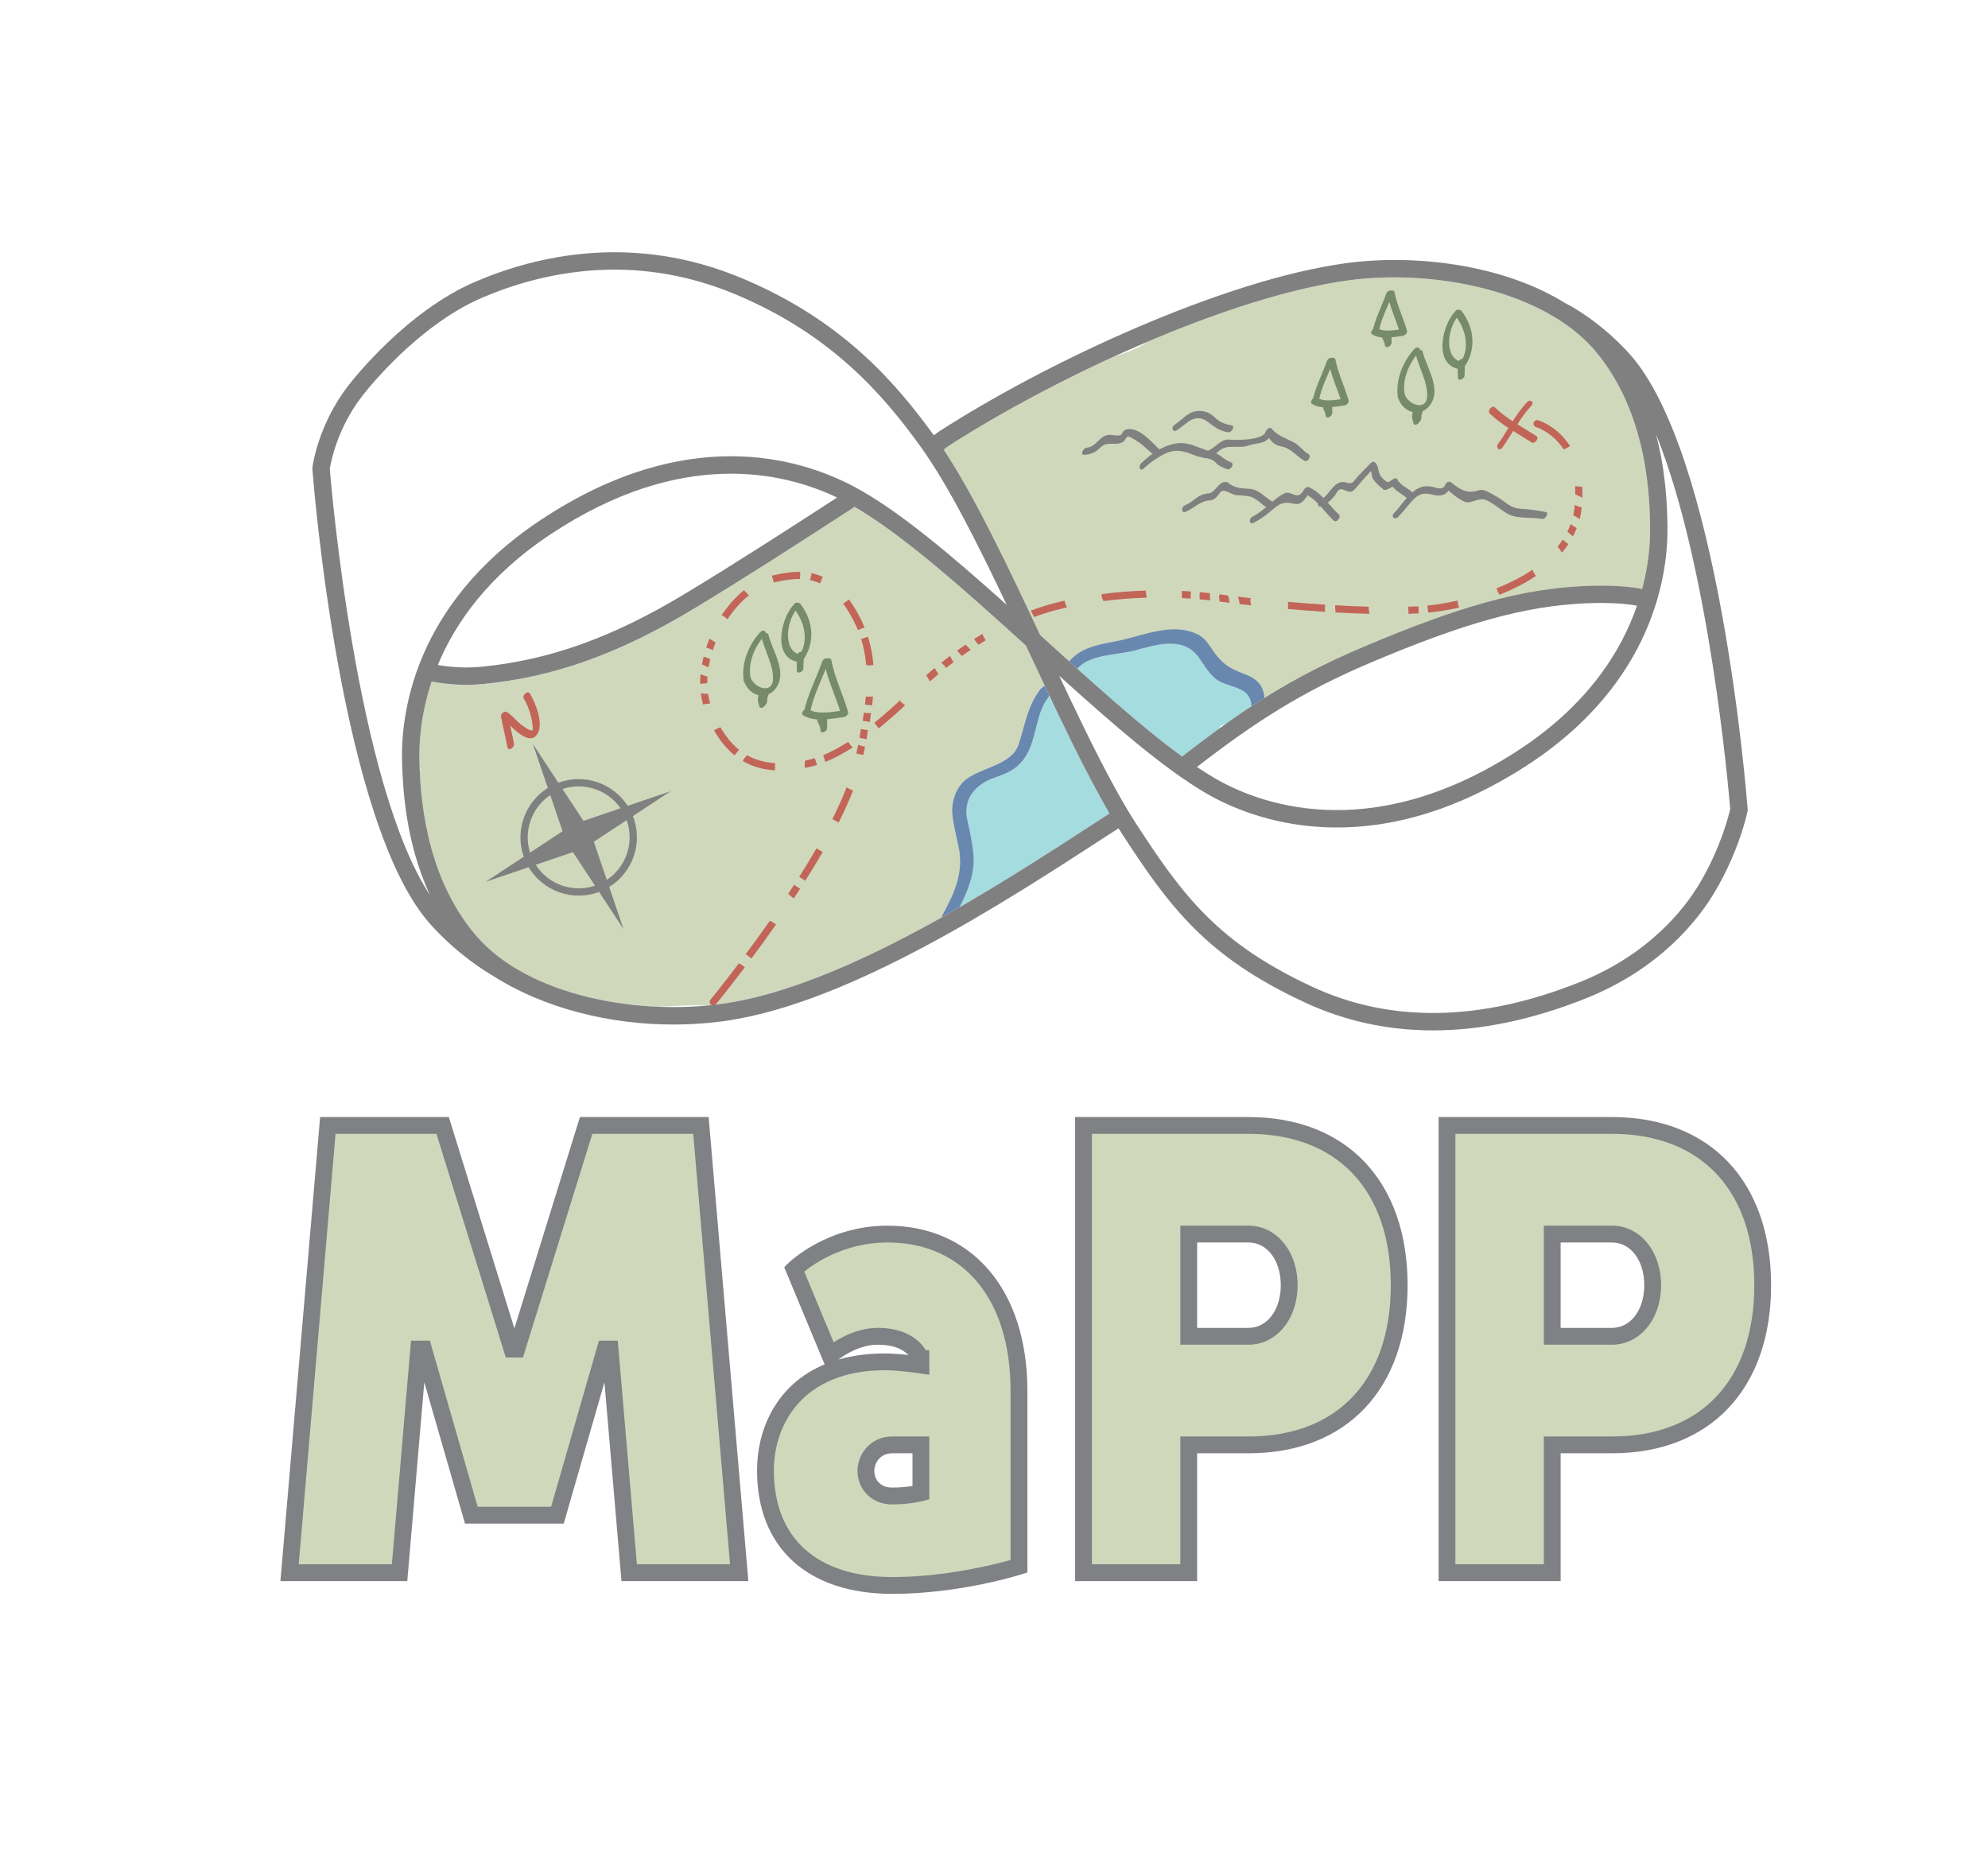 <?xml version="1.0" encoding="utf-8"?>
<!-- Generator: Adobe Illustrator 15.0.2, SVG Export Plug-In . SVG Version: 6.00 Build 0)  -->
<!DOCTYPE svg PUBLIC "-//W3C//DTD SVG 1.1//EN" "http://www.w3.org/Graphics/SVG/1.1/DTD/svg11.dtd">
<svg version="1.1" id="Layer_7" xmlns="http://www.w3.org/2000/svg" xmlns:xlink="http://www.w3.org/1999/xlink" x="0px" y="0px"
	 width="291.975px" height="271.486px" viewBox="0 0 291.975 271.486" enable-background="new 0 0 291.975 271.486"
	 xml:space="preserve">
<g>
	<g>
		<path fill="#D0D8BC" d="M86.084,165.279h16.859l5.62,65.679H92.407l-2.812-32.838h-0.702l-7.024,24.395H69.224l-7.024-24.395
			h-0.702l-2.811,32.838H42.528l5.62-65.679h16.86l10.187,32.841h0.702L86.084,165.279z"/>
		<path fill="#808184" d="M109.909,232.191H91.274l-2.499-29.198l-5.978,20.756H68.295l-5.979-20.758l-2.498,29.2H41.185
			l5.831-68.146h18.902l9.628,31.041l9.629-31.041h18.902L109.909,232.191z M93.54,229.722h13.68l-5.408-63.209H86.993
			l-10.187,32.84h-2.521L64.1,166.513H49.281l-5.408,63.209h13.682l2.81-32.838h2.766l7.023,24.395H80.94l7.025-24.395h2.764
			L93.54,229.722z"/>
	</g>
	<g>
		<path fill="#D0D8BC" d="M149.654,230.019c0,0-8.78,2.814-18.616,2.814c-12.996,0-18.616-7.506-18.616-16.89
			c0-8.444,5.62-15.95,17.563-15.95c2.107,0,5.27,0.471,5.27,0.471v-0.939c-0.07,0-1.054-3.282-6.323-3.282
			c-3.863,0-7.025,2.813-7.025,2.813l-5.268-12.666c0,0,5.268-5.16,13.698-5.16c12.294,0,19.318,9.381,19.318,22.986V230.019z
			 M131.037,212.191c-2.459,0-3.863,1.972-3.863,3.849s1.404,3.66,3.863,3.66s4.216-0.472,4.216-0.472v-7.037H131.037
			L131.037,212.191z"/>
		<path fill="#808184" d="M131.037,234.068c-12.431,0-19.852-6.774-19.852-18.123c0-5.924,2.749-12.59,9.926-15.579l-5.937-14.271
			l0.598-0.586c0.229-0.225,5.729-5.512,14.563-5.512c12.484,0,20.554,9.508,20.554,24.221v26.703l-0.856,0.272
			C149.665,231.31,140.952,234.068,131.037,234.068z M129.984,201.228c-12.053,0-16.33,7.929-16.33,14.717
			c0,9.949,6.337,15.654,17.384,15.654c7.774,0,14.967-1.822,17.383-2.504v-24.879c0-13.418-6.93-21.752-18.085-21.752
			c-6.245,0-10.658,3.022-12.217,4.275l4.32,10.389c1.406-0.916,3.774-2.121,6.49-2.121c3.252,0,5.726,1.16,7.049,3.283h0.508v3.604
			l-1.414-0.209C135.041,201.679,131.975,201.228,129.984,201.228z M128.93,197.476c-2.619,0-4.914,1.51-5.807,2.185
			c1.992-0.576,4.271-0.9,6.86-0.9c1.064,0,2.362,0.111,3.426,0.229C132.458,197.994,130.936,197.476,128.93,197.476z
			 M131.037,220.933c-3.312,0-5.099-2.521-5.099-4.895c0-2.498,1.907-5.082,5.099-5.082h5.448v9.219l-0.914,0.246
			C135.494,220.441,133.629,220.933,131.037,220.933z M131.037,213.425c-1.707,0-2.629,1.348-2.629,2.613
			c0,1.168,0.821,2.426,2.629,2.426c1.233,0,2.282-0.129,2.981-0.244v-4.795H131.037z"/>
	</g>
	<g>
		<path fill="#D0D8BC" d="M174.589,230.957h-15.456v-65.679h24.237c14.753,0,22.129,9.853,22.129,23.457
			s-7.376,23.455-22.129,23.455h-8.781V230.957z M174.589,181.23v15.013h8.781c3.513,0,5.972-3.285,5.972-7.507
			c0-4.223-2.459-7.506-5.972-7.506H174.589z"/>
		<path fill="#808184" d="M175.822,232.191h-17.923v-68.146h25.472c14.41,0,23.361,9.461,23.361,24.69s-8.951,24.689-23.361,24.689
			h-7.549V232.191L175.822,232.191z M160.367,229.722h12.987v-18.766h10.016c13.083,0,20.896-8.308,20.896-22.222
			c0-13.916-7.813-22.223-20.896-22.223h-23.003V229.722z M183.37,197.476h-10.016v-17.479h10.016c4.106,0,7.205,3.758,7.205,8.739
			C190.575,193.718,187.478,197.476,183.37,197.476z M175.822,195.007h7.549c2.745,0,4.736-2.639,4.736-6.271
			c0-3.635-1.991-6.271-4.736-6.271h-7.549V195.007z"/>
	</g>
	<g>
		<path fill="#D0D8BC" d="M227.975,230.957H212.52v-65.679h24.236c14.753,0,22.129,9.853,22.129,23.457s-7.376,23.455-22.129,23.455
			h-8.781V230.957z M227.975,181.23v15.013h8.781c3.513,0,5.971-3.285,5.971-7.507c0-4.223-2.458-7.506-5.971-7.506H227.975z"/>
		<path fill="#808184" d="M229.209,232.191h-17.924v-68.146h25.471c14.411,0,23.362,9.461,23.362,24.69s-8.951,24.689-23.362,24.689
			h-7.547V232.191L229.209,232.191z M213.753,229.722h12.987v-18.766h10.016c13.083,0,20.896-8.308,20.896-22.222
			c0-13.916-7.813-22.223-20.896-22.223h-23.003V229.722z M236.756,197.476H226.74v-17.479h10.016c4.106,0,7.205,3.758,7.205,8.739
			C243.961,193.718,240.863,197.476,236.756,197.476z M229.209,195.007h7.547c2.745,0,4.737-2.639,4.737-6.271
			c0-3.635-1.992-6.271-4.737-6.271h-7.547V195.007z"/>
	</g>
</g>
<g>
	<path fill="#D0D8BC" d="M138.732,65.931c-0.044,0.033-0.087,0.066-0.131,0.103c4.585,6.938,9.432,17.13,14.159,27.226
		c0.247,0.223,0.493,0.447,0.739,0.67c1.453,1.319,2.915,2.646,4.373,3.959c0.42-0.486,0.717-1.053,0.853-1.667
		c1.041-0.483,2.019-1.108,3.107-1.491c1.708-0.599,3.614-0.682,5.386-1.013c1.683-0.314,3.465-0.879,5.238-1.117
		c0.406,0.173,0.819,0.337,1.226,0.512c1.525,0.653,2.897,1.935,4.012,3.14c0.382,0.412,0.803,0.633,1.228,0.708
		c0.715,0.44,1.481,0.825,2.07,1.334c1.725,1.485,2.835,3.548,4.86,4.114c4.316-2.689,8.87-5.071,14.426-7.428
		c14.169-6.006,23.264-8.507,32.439-8.922c4.432-0.2,7.146,0.172,8.462,0.44c1.022-3.833,1.207-7.09,1.168-9.213
		c-0.071-4.043-0.29-16.346-7.876-25.531c-7.589-9.189-24.109-12.274-36.501-10.572c-8.588,1.179-19.065,4.601-29.394,8.994
		c-1.529,1.048-3.177,1.633-4.859,2.141c-8.971,4.095-17.583,8.783-24.459,13.217C139.155,65.6,138.944,65.767,138.732,65.931z"/>
</g>
<g>
	<path fill="#D0D8BC" d="M138.506,134.198c1.712-3.101,3.046-6.19,2.277-9.82c-0.33-1.561-0.729-3.091-0.908-4.678
		c-0.214-1.889,0.521-4.168,2.11-5.325c2.307-1.684,6.612-2.114,7.588-4.996c0.952-2.815,1.34-5.809,3.244-8.179
		c0.205-0.257,0.428-0.396,0.64-0.453c-0.728-1.546-1.46-3.107-2.2-4.689c-0.196-0.417-0.392-0.835-0.588-1.254
		c-8.939-8.11-18.063-16.291-25.311-20.46l0.09,0.139c-8.347,5.418-15.87,10.274-23.439,14.847
		c-11.06,6.679-20.643,10.109-31.076,11.123c-0.853,0.083-1.676,0.116-2.459,0.116c-2.062,0-3.833-0.239-5.08-0.476
		c-1.658,4.985-1.878,9.272-1.791,11.864c0.006,0.171,0.013,0.363,0.021,0.566c0.039,0.182,0.071,0.361,0.114,0.542
		c-0.031,0.013-0.061,0.028-0.091,0.043c0.21,4.879,1.141,15.927,8.239,24.248c5.726,6.712,16.329,9.999,26.477,10.479
		c0.836-0.019,1.671-0.047,2.504-0.099c1.775-0.109,3.537-0.093,5.292-0.092c0.813-0.08,1.611-0.181,2.394-0.3
		c9.852-1.496,21.152-6.684,31.779-12.64C138.349,134.559,138.4,134.39,138.506,134.198z"/>
	<path fill="#D0D8BC" d="M142.62,129.073c0.033-0.06,0.064-0.119,0.1-0.179c0.037-0.216,0.06-0.434,0.086-0.651
		C142.752,128.52,142.693,128.797,142.62,129.073z"/>
</g>
<path fill="#808080" d="M92.952,119.846l5.559-3.657l-6.327,2.153c-2.165-3.368-6.419-4.79-10.176-3.391l-3.749-5.698l2.199,6.461
	c-3.401,2.12-4.867,6.347-3.536,10.106l-5.6,3.685l6.319-2.15c2.115,3.55,6.495,5.078,10.346,3.631l3.588,5.454l-2.104-6.181
	C92.991,128.097,94.465,123.691,92.952,119.846z M91.136,118.699l-5.444,1.852l-3.076-4.677
	C85.758,114.82,89.248,115.979,91.136,118.699z M80.814,116.759l1.809,5.314l-4.775,3.142
	C76.856,122.069,78.064,118.606,80.814,116.759z M78.68,127.001l5.464-1.858l3.239,4.922
	C84.142,131.161,80.528,129.902,78.68,127.001z M89.118,129.216l-1.904-5.596l4.823-3.172
	C93.199,123.686,91.984,127.326,89.118,129.216z"/>
<g>
	<g>
		<path fill="#808080" d="M159.247,66.796c0.822-0.055,1.596-0.313,2.192-0.932c1.189-1.235,2.289-0.323,3.43-0.924
			c0.528-0.276,0.487-1.041,1.05-0.776c1.506,0.707,2.508,1.755,3.727,2.837c0.414,0.367,1.174-0.532,0.757-0.902
			c-1.216-1.08-3.307-3.728-5.188-2.945c-0.244,0.103-0.375,0.411-0.492,0.617c-0.201,0.354-1.258,0.097-1.731,0.084
			c-1.456-0.036-1.92,1.795-3.407,1.895C159.072,65.784,158.6,66.839,159.247,66.796L159.247,66.796z"/>
	</g>
</g>
<g>
	<g>
		<path fill="#808080" d="M167.999,68.789c0.854-0.828,1.805-1.471,2.853-2.037c1.751-0.948,3.076-0.511,4.798,0.184
			c0.855,0.346,2.315,0.257,2.906,1.007c0.341,0.435,1.16,0.786,1.68,0.968c0.499,0.172,1.128-0.815,0.563-1.013
			c-1.096-0.378-1.622-1.269-2.757-1.527c-1.369-0.313-2.953-1.231-4.338-1.297c-2.268-0.105-4.551,1.452-6.111,2.967
			C167.136,68.48,167.439,69.332,167.999,68.789L167.999,68.789z"/>
	</g>
</g>
<g>
	<g>
		<path fill="#808080" d="M177.054,67.266c0.97-0.193,1.37-0.558,2.173-1.188c1.08-0.849,2.702-0.179,4.007-0.617
			c1.674-0.563,3.04-0.116,3.586-2.078c-0.28,0.15-0.562,0.3-0.842,0.45c0.789,0.951,1.009,1.504,2.223,1.729
			c1.431,0.266,2.175,1.438,3.392,2.113c0.452,0.25,1.094-0.717,0.563-1.012c-0.79-0.438-1.277-1.235-2.055-1.657
			c-1.212-0.657-2.422-0.938-3.364-2.075c-0.264-0.318-0.775,0.211-0.842,0.45c-0.372,1.338-4.552,1.266-5.354,1.176
			c-1.318-0.146-2.176,1.452-3.396,1.697C176.622,66.359,176.34,67.41,177.054,67.266L177.054,67.266z"/>
	</g>
</g>
<g>
	<g>
		<path fill="#808080" d="M172.88,63.166c1.454-0.968,2.612-2.605,4.491-1.224c1.072,0.79,1.602,1.275,2.963,1.542
			c0.516,0.102,1.129-0.898,0.563-1.011c-0.998-0.196-1.753-0.449-2.494-1.18c-0.563-0.558-1.286-0.91-2.094-0.944
			c-1.728-0.072-2.509,1.182-3.835,2.064C171.925,62.781,172.241,63.592,172.88,63.166L172.88,63.166z"/>
	</g>
</g>
<g>
	<g>
		<path fill="#808080" d="M174.163,75.149c1.339-0.576,2.045-1.583,3.634-1.682c0.569-0.036,1.01-0.586,1.293-1.015
			c0.608-0.922,1.635,0.165,2.438,0.251c0.695,0.073,1.408,0.067,2.093,0.229c0.816,0.193,1.672,1.146,2.397,1.58
			c0.481,0.288,1.217-0.626,0.757-0.902c-0.98-0.588-1.951-1.716-3.161-1.813c-1.063-0.087-2.067-0.042-2.977-0.71
			c-0.317-0.233-0.28-0.271-0.67-0.299c-1.003-0.073-1.512,1.61-2.474,1.671c-1.611,0.101-2.024,1.143-3.493,1.775
			C173.466,74.466,173.454,75.455,174.163,75.149L174.163,75.149z"/>
	</g>
</g>
<g>
	<g>
		<path fill="#808080" d="M184.101,76.781c0.905-0.438,1.64-0.973,2.407-1.617c1.351-1.137,1.848-1.601,3.598-1.179
			c1.15,0.277,1.793-1.014,2.221-1.812c-0.229,0.123-0.458,0.246-0.688,0.37c1.86,0.823,2.805,2.59,4.245,3.917
			c0.405,0.374,1.167-0.523,0.757-0.902c-1.508-1.39-2.499-3.166-4.438-4.025c-0.259-0.114-0.577,0.165-0.688,0.369
			c-0.974,1.822-1.845,0.011-2.911,0.561c-1.725,0.89-2.896,2.551-4.667,3.406C183.418,76.118,183.405,77.117,184.101,76.781
			L184.101,76.781z"/>
	</g>
</g>
<g>
	<g>
		<path fill="#808080" d="M194.091,74.324c0.743-0.302,1.253-0.734,1.776-1.33c0.208-0.237,0.376-0.522,0.544-0.788
			c0.477-0.755,1.132-0.083,1.739,0.014c0.493,0.077,0.879-0.414,1.153-0.746c0.823-0.999,1.708-1.911,2.577-2.874
			c-0.255,0.033-0.51,0.066-0.765,0.101c0.45,0.57,0.22,1.191,0.595,1.712c0.433,0.601,0.912,1.03,1.518,1.463
			c0.456,0.324,1.203-0.585,0.757-0.902c-0.601-0.427-1.255-0.853-1.46-1.646c-0.152-0.593-0.129-0.872-0.512-1.355
			c-0.223-0.282-0.559-0.128-0.765,0.1c-0.766,0.848-1.656,1.602-2.338,2.52c-0.477,0.641-0.996,0.248-1.611,0.194
			c-1.451-0.126-2.211,2.156-3.372,2.629C193.388,73.63,193.377,74.615,194.091,74.324L194.091,74.324z"/>
	</g>
</g>
<g>
	<g>
		<path fill="#808080" d="M203.485,71.931c0.561-0.153,1.029-0.44,1.487-0.792c-0.217-0.003-0.435-0.007-0.652-0.011
			c0.576,1.101,1.811,1.388,2.563,2.301c0.338,0.411,1.113-0.47,0.757-0.902c-0.699-0.849-1.89-1.112-2.421-2.127
			c-0.137-0.262-0.474-0.147-0.652-0.011c-0.313,0.239-0.607,0.425-0.99,0.53C203.066,71.058,202.787,72.124,203.485,71.931
			L203.485,71.931z"/>
	</g>
</g>
<g>
	<g>
		<path fill="#808080" d="M205.367,75.891c0.638-0.659,1.198-1.387,1.796-2.081c0.904-1.053,1.665-1.564,3.068-1.203
			c1.379,0.356,2.266,0.19,2.889-1.203c0.313-0.701-0.542-0.87-0.812-0.271c-0.473,1.059-1.458,0.388-2.296,0.293
			c-0.697-0.078-1.221,0.011-1.832,0.351c-1.431,0.799-2.334,2.437-3.447,3.586C204.224,75.89,204.866,76.409,205.367,75.891
			L205.367,75.891z"/>
	</g>
</g>
<g>
	<g>
		<path fill="#808080" d="M212.336,71.719c0.888,0.711,1.691,1.48,2.737,1.951c0.969,0.436,2.066-0.736,3.234-0.212
			c1.199,0.537,2.085,1.443,3.228,2.056c1.317,0.705,3.477,0.408,4.913,0.691c0.516,0.102,1.129-0.899,0.563-1.013
			c-1.229-0.24-2.409-0.405-3.66-0.476c-1.668-0.092-2.409-1.241-3.784-1.926c-0.557-0.276-1.625-1.035-2.3-0.811
			c-1.827,0.608-2.808-0.071-4.174-1.166C212.658,70.468,211.904,71.373,212.336,71.719L212.336,71.719z"/>
	</g>
</g>
<g>
	<g>
		<g>
			<path fill="#768B69" d="M116.689,88.661c-1.859,1.814-3.297,7.439,0.128,8.472c0.507,0.151,1.132-0.84,0.563-1.012
				c-2.54-0.765-1.745-5.283-0.283-6.71C117.55,88.968,117.247,88.116,116.689,88.661L116.689,88.661z"/>
		</g>
	</g>
	<g>
		<g>
			<path fill="#768B69" d="M116.65,89.4c1.603,2.09,2.228,4.92,0.543,7.167c-0.433,0.577,0.192,1.117,0.633,0.529
				c1.952-2.606,1.669-5.888-0.278-8.425C117.178,88.189,116.334,88.99,116.65,89.4L116.65,89.4z"/>
		</g>
	</g>
	<g>
		<g>
			<path fill="#768B69" d="M117.019,96.348c0,0.418,0,0.837,0,1.255c0,0.729,0.981,0.271,0.981-0.264c0-0.008,0-0.016,0-0.024
				c0-0.728-0.981-0.27-0.981,0.265c0,0.008,0,0.017,0,0.023c0,0.729,0.981,0.271,0.981-0.264c0-0.418,0-0.836,0-1.255
				C118,95.357,117.019,95.815,117.019,96.348L117.019,96.348z"/>
		</g>
	</g>
	<g>
		<g>
			<path fill="#768B69" d="M117.019,96.758c0,0.547,0,1.094,0,1.641c0,0.729,0.981,0.271,0.981-0.264c0-0.547,0-1.094,0-1.641
				C118,95.767,117.019,96.225,117.019,96.758L117.019,96.758z"/>
		</g>
	</g>
</g>
<g>
	<g>
		<g>
			<path fill="#768B69" d="M117.946,105.039c1.646,1.065,4.142,0.505,5.955,0.275c0.327-0.041,0.765-0.396,0.654-0.778
				c-0.74-2.56-1.962-4.961-2.461-7.591c-0.03-0.158-0.155-0.268-0.319-0.268c-0.136,0-0.272,0-0.408,0
				c-0.296,0-0.54,0.262-0.632,0.522c-0.881,2.521-2.184,4.877-2.694,7.519c-0.137,0.701,0.884,0.241,0.98-0.264
				c0.493-2.541,1.794-4.826,2.643-7.253c-0.21,0.174-0.421,0.349-0.631,0.521c0.434,0,0.172,0.169,0.288,0.673
				c0.162,0.696,0.396,1.386,0.637,2.058c0.547,1.528,1.175,3.03,1.626,4.593c0.218-0.26,0.436-0.521,0.653-0.779
				c-1.591,0.201-4.093,0.802-5.532-0.132C118.232,103.832,117.492,104.744,117.946,105.039L117.946,105.039z"/>
		</g>
	</g>
	<g>
		<g>
			<path fill="#768B69" d="M120.96,104.957c-0.504-0.462-1.097,0.315-0.947,0.832c0.124,0.432,0.443,0.867,0.493,1.312
				c0.072,0.646,1.029-0.004,0.973-0.512c-0.026-0.243-0.166-0.495-0.258-0.719c-0.057-0.141-0.115-0.279-0.17-0.42
				c-0.022-0.058-0.045-0.114-0.064-0.174c-0.05-0.152,0.031-0.107-0.046,0.072c-0.169,0.168-0.339,0.337-0.508,0.505
				c-0.262-0.083-0.337-0.082-0.228,0.005C120.61,106.232,121.372,105.334,120.96,104.957L120.96,104.957z"/>
		</g>
	</g>
	<g>
		<g>
			<path fill="#768B69" d="M120.501,105.746c0,0.479,0,0.957,0,1.436c0,0.729,0.98,0.271,0.98-0.264c0-0.479,0-0.957,0-1.437
				C121.483,104.753,120.501,105.212,120.501,105.746L120.501,105.746z"/>
		</g>
	</g>
</g>
<g>
	<g>
		<g>
			<path fill="#768B69" d="M109.229,99.919c0.831,2.638,3.98,3.107,5.104,0.474c0.957-2.245-0.929-5.022-1.464-7.141
				c-0.163-0.645-1.1,0.011-0.974,0.512c0.322,1.273,0.904,2.474,1.285,3.73c0.214,0.707,0.358,1.438,0.353,2.179
				c-0.019,2.339-2.805,1.411-3.332-0.266C110.001,98.773,109.074,99.426,109.229,99.919L109.229,99.919z"/>
		</g>
	</g>
	<g>
		<g>
			<path fill="#768B69" d="M110.202,99.408c-0.333-2.124,0.641-4.509,2.087-6.047c0.502-0.533-0.139-1.056-0.632-0.528
				c-1.694,1.802-2.817,4.604-2.429,7.087C109.331,100.567,110.281,99.916,110.202,99.408L110.202,99.408z"/>
		</g>
	</g>
	<g>
		<g>
			<path fill="#768B69" d="M111.509,101.713c-0.159,0.528-0.354,1.313,0.015,1.802c0.366,0.485,1.21-0.313,0.897-0.729
				c-0.223-0.297-0.081-0.752,0.015-1.071C112.659,100.975,111.674,101.163,111.509,101.713L111.509,101.713z"/>
		</g>
	</g>
	<g>
		<g>
			<path fill="#768B69" d="M111.482,102.257c0,0.438,0,0.875,0,1.313c0,0.729,0.981,0.271,0.981-0.264c0-0.026,0-0.054,0-0.081
				c0-0.728-0.981-0.27-0.981,0.265c0,0.025,0,0.054,0,0.08c0,0.729,0.981,0.271,0.981-0.264c0-0.438,0-0.875,0-1.313
				C112.463,101.265,111.482,101.724,111.482,102.257L111.482,102.257z"/>
		</g>
	</g>
	<g>
		<g>
			<path fill="#768B69" d="M111.978,101.99c-0.199,0.432-0.29,0.816-0.291,1.293c-0.003,0.728,0.979,0.27,0.981-0.265
				c0.001-0.271,0.004-0.507,0.12-0.758C113.111,101.561,112.253,101.394,111.978,101.99L111.978,101.99z"/>
		</g>
	</g>
</g>
<g>
	<g>
		<g>
			<path fill="#768B69" d="M213.795,45.646c-1.86,1.816-3.298,7.442,0.128,8.474c0.506,0.151,1.131-0.841,0.563-1.012
				c-2.541-0.764-1.743-5.284-0.281-6.711C214.656,45.954,214.353,45.101,213.795,45.646L213.795,45.646z"/>
		</g>
	</g>
	<g>
		<g>
			<path fill="#768B69" d="M213.755,46.386c1.602,2.089,2.226,4.919,0.543,7.167c-0.432,0.578,0.192,1.118,0.632,0.53
				c1.952-2.609,1.669-5.889-0.278-8.427C214.283,45.174,213.439,45.974,213.755,46.386L213.755,46.386z"/>
		</g>
	</g>
	<g>
		<g>
			<path fill="#768B69" d="M214.124,53.333c0,0.419,0,0.838,0,1.257c0,0.728,0.98,0.27,0.98-0.264c0-0.009,0-0.017,0-0.024
				c0-0.728-0.98-0.27-0.98,0.264c0,0.009,0,0.017,0,0.024c0,0.728,0.98,0.27,0.98-0.264c0-0.419,0-0.839,0-1.258
				C215.105,52.342,214.124,52.8,214.124,53.333L214.124,53.333z"/>
		</g>
	</g>
	<g>
		<g>
			<path fill="#768B69" d="M214.124,53.745c0,0.547,0,1.094,0,1.642c0,0.729,0.98,0.271,0.98-0.264c0-0.547,0-1.095,0-1.643
				C215.105,52.753,214.124,53.211,214.124,53.745L214.124,53.745z"/>
		</g>
	</g>
</g>
<g>
	<g>
		<g>
			<path fill="#768B69" d="M192.693,59.317c1.312,0.851,3.274,0.415,4.722,0.234c0.327-0.041,0.764-0.398,0.653-0.779
				c-0.58-2.01-1.541-3.896-1.932-5.961c-0.03-0.159-0.155-0.268-0.319-0.268c-0.106,0-0.215,0-0.321,0
				c-0.295,0-0.54,0.262-0.632,0.521c-0.694,1.991-1.718,3.848-2.121,5.934c-0.137,0.701,0.884,0.242,0.98-0.265
				c0.385-1.983,1.406-3.771,2.068-5.667c-0.21,0.175-0.421,0.349-0.631,0.522c0.106,0,0.215,0,0.321,0
				c-0.105-0.089-0.212-0.179-0.318-0.269c0.392,2.066,1.352,3.951,1.932,5.962c0.218-0.261,0.437-0.521,0.654-0.779
				c-1.228,0.154-3.188,0.631-4.299-0.089C192.979,58.11,192.239,59.022,192.693,59.317L192.693,59.317z"/>
		</g>
	</g>
	<g>
		<g>
			<path fill="#768B69" d="M195.223,59.06c-0.081-0.073-0.178-0.128-0.292-0.121c-0.231,0.017-0.474,0.172-0.573,0.389
				c-0.268,0.587,0.249,1.009,0.323,1.567c0.087,0.646,1.041-0.003,0.973-0.512c-0.023-0.176-0.114-0.353-0.181-0.517
				c-0.046-0.112-0.093-0.225-0.138-0.338c-0.112-0.276-0.006-0.28-0.167,0.069c-0.19,0.129-0.381,0.258-0.572,0.387
				c-0.171-0.083-0.215-0.091-0.129-0.022C194.876,60.332,195.637,59.434,195.223,59.06L195.223,59.06z"/>
		</g>
	</g>
	<g>
		<g>
			<path fill="#768B69" d="M194.676,59.804c0,0.376,0,0.752,0,1.128c0,0.729,0.981,0.271,0.981-0.264c0-0.376,0-0.752,0-1.128
				C195.658,58.812,194.676,59.271,194.676,59.804L194.676,59.804z"/>
		</g>
	</g>
</g>
<g>
	<g>
		<g>
			<path fill="#768B69" d="M201.529,49.1c1.239,0.804,3.092,0.396,4.459,0.225c0.327-0.041,0.765-0.398,0.654-0.779
				c-0.548-1.893-1.452-3.67-1.821-5.614c-0.029-0.159-0.154-0.268-0.318-0.268c-0.102,0-0.202,0-0.303,0
				c-0.296,0-0.54,0.262-0.632,0.521c-0.654,1.877-1.619,3.627-1.999,5.596c-0.135,0.701,0.885,0.241,0.981-0.265
				c0.359-1.866,1.323-3.547,1.945-5.33c-0.21,0.174-0.421,0.349-0.631,0.522c0.101,0,0.201,0,0.303,0
				c-0.106-0.089-0.212-0.18-0.319-0.269c0.37,1.946,1.273,3.722,1.821,5.614c0.218-0.26,0.436-0.52,0.654-0.779
				c-1.148,0.145-2.998,0.597-4.038-0.079C201.815,47.892,201.074,48.805,201.529,49.1L201.529,49.1z"/>
		</g>
	</g>
	<g>
		<g>
			<path fill="#768B69" d="M203.955,48.804c-0.127-0.113-0.247-0.131-0.413-0.1c-0.237,0.045-0.438,0.289-0.508,0.505
				c-0.159,0.483,0.297,0.908,0.359,1.364c0.09,0.646,1.043-0.004,0.974-0.513c-0.024-0.177-0.116-0.354-0.185-0.519
				c-0.045-0.111-0.091-0.222-0.136-0.332c-0.079-0.198,0.002-0.267-0.086,0.001c-0.169,0.168-0.339,0.337-0.508,0.505
				c-0.085-0.003-0.17-0.007-0.255-0.01C203.611,50.074,204.372,49.175,203.955,48.804L203.955,48.804z"/>
		</g>
	</g>
	<g>
		<g>
			<path fill="#768B69" d="M203.39,49.538c0,0.354,0,0.708,0,1.063c0,0.729,0.981,0.271,0.981-0.264c0-0.354,0-0.708,0-1.063
				C204.371,48.546,203.39,49.005,203.39,49.538L203.39,49.538z"/>
		</g>
	</g>
</g>
<g>
	<g>
		<g>
			<path fill="#768B69" d="M205.306,58.341c0.831,2.638,3.981,3.112,5.105,0.475c0.958-2.246-0.93-5.024-1.465-7.142
				c-0.162-0.645-1.099,0.01-0.973,0.512c0.322,1.274,0.904,2.475,1.285,3.732c0.214,0.707,0.358,1.438,0.352,2.179
				c-0.018,2.34-2.805,1.409-3.333-0.267C206.079,57.194,205.151,57.848,205.306,58.341L205.306,58.341z"/>
		</g>
	</g>
	<g>
		<g>
			<path fill="#768B69" d="M206.279,57.829c-0.332-2.123,0.643-4.506,2.088-6.044c0.502-0.535-0.139-1.057-0.633-0.53
				c-1.692,1.802-2.815,4.603-2.428,7.086C205.408,58.988,206.358,58.337,206.279,57.829L206.279,57.829z"/>
		</g>
	</g>
	<g>
		<g>
			<path fill="#768B69" d="M207.586,60.137c-0.159,0.529-0.353,1.313,0.015,1.802c0.364,0.486,1.209-0.313,0.897-0.729
				c-0.223-0.296-0.081-0.75,0.015-1.07C208.736,59.398,207.751,59.585,207.586,60.137L207.586,60.137z"/>
		</g>
	</g>
	<g>
		<g>
			<path fill="#768B69" d="M207.559,60.68c0,0.438,0,0.874,0,1.312c0,0.729,0.981,0.27,0.981-0.264c0-0.026,0-0.054,0-0.081
				c0-0.728-0.981-0.27-0.981,0.265c0,0.026,0,0.054,0,0.081c0,0.729,0.981,0.27,0.981-0.264c0-0.437,0-0.874,0-1.312
				C208.541,59.688,207.559,60.147,207.559,60.68L207.559,60.68z"/>
		</g>
	</g>
	<g>
		<g>
			<path fill="#768B69" d="M208.056,60.413c-0.2,0.432-0.29,0.816-0.291,1.293c-0.003,0.728,0.979,0.27,0.981-0.265
				c0.001-0.271,0.004-0.507,0.12-0.758C209.19,59.984,208.332,59.817,208.056,60.413L208.056,60.413z"/>
		</g>
	</g>
</g>
<g>
	<g>
		<path fill="#C26558" d="M75.499,109.246c-0.272-1.501-0.671-2.975-0.942-4.476c-0.289,0.235-0.577,0.473-0.865,0.707
			c0.988,0.589,3.793,4.318,5.169,2.405c1.081-1.502-0.2-4.646-1.044-6.047c-0.31-0.518-1.169,0.276-0.896,0.729
			c0.758,1.263,1.302,3.04,1.329,4.514c0.013,0.704-1.732-0.671-1.983-0.894c-0.6-0.528-1.122-1.195-1.814-1.608
			c-0.412-0.246-0.942,0.274-0.865,0.707c0.271,1.501,0.67,2.974,0.941,4.475C74.644,110.405,75.591,109.752,75.499,109.246
			L75.499,109.246z"/>
	</g>
</g>
<g>
	<g>
		<path fill="#C26558" d="M224.267,59.066c-1.675,1.785-2.83,4.133-4.239,6.125c-0.414,0.586,0.207,1.13,0.633,0.529
			c1.408-1.993,2.564-4.341,4.238-6.124C225.401,59.062,224.761,58.541,224.267,59.066L224.267,59.066z"/>
	</g>
</g>
<g>
	<g>
		<path fill="#C26558" d="M218.788,60.724c1.811,1.751,4.033,2.872,6.124,4.239c0.469,0.308,1.211-0.604,0.757-0.902
			c-2.089-1.368-4.313-2.487-6.124-4.24C219.15,59.44,218.386,60.335,218.788,60.724L218.788,60.724z"/>
	</g>
</g>
<g>
	<path fill="#A5DCE0" d="M150.378,111.473c-1.109,1.519-2.458,2.099-4.189,2.691c-2.986,1.023-4.809,3.163-4.094,6.35
		c0.382,1.701,0.75,3.339,0.886,5.08c0.21,2.686-0.824,5.262-2.047,7.632c7.409-4.275,14.397-8.813,20.209-12.591l1.808-1.173
		c-2.085-3.561-4.246-7.788-6.475-12.382c-0.017,0.007-0.035,0.01-0.051,0.017c0.004-0.032,0.008-0.063,0.012-0.095
		c-0.738-1.527-1.486-3.094-2.243-4.69c-0.05-0.005-0.1-0.003-0.148-0.003C151.953,104.963,152.362,108.758,150.378,111.473z"/>
	<path fill="#A5DCE0" d="M139.923,131.334c0.015-0.036,0.031-0.073,0.047-0.111C139.951,131.261,139.938,131.297,139.923,131.334z"
		/>
</g>
<path fill="#6988B0" d="M142.981,125.594c-0.136-1.741-0.504-3.379-0.886-5.08c-0.715-3.187,1.107-5.325,4.094-6.35
	c1.731-0.594,3.081-1.174,4.189-2.691c1.995-2.731,1.566-6.557,3.703-9.214c0.02-0.025,0.034-0.051,0.053-0.075
	c-0.226-0.478-0.452-0.956-0.679-1.438c-0.211,0.059-0.433,0.197-0.638,0.453c-1.903,2.37-2.292,5.362-3.244,8.179
	c-0.976,2.882-5.281,3.313-7.588,4.996c-1.588,1.157-2.324,3.438-2.11,5.325c0.18,1.587,0.578,3.117,0.908,4.678
	c0.769,3.63-0.565,6.721-2.277,9.82c-0.106,0.192-0.158,0.363-0.175,0.513c0.873-0.489,1.738-0.983,2.601-1.48
	C142.154,130.859,143.191,128.281,142.981,125.594z"/>
<path fill="#A5DCE0" d="M179.195,106.657c0.313-0.146,0.63-0.283,0.945-0.423c1.188-0.846,2.372-1.666,3.561-2.446
	c0.025-0.068,0.055-0.136,0.075-0.205c-0.188-2.534-2.528-2.499-4.507-3.436c-1.447-0.682-2.315-2.375-3.213-3.598
	c-0.25-0.341-0.519-0.619-0.801-0.862c-0.229-0.178-0.459-0.349-0.696-0.509c-2.341-1.349-5.433-0.289-8.065,0.395
	c-1.258,0.324-2.986,0.461-4.597,0.813c-0.017,0.016-0.039,0.03-0.054,0.046c-0.035,0.029-0.058,0.053-0.085,0.077
	c-0.061-0.015-0.119-0.035-0.177-0.053c-1.351,0.325-2.586,0.825-3.349,1.752c5.333,4.798,10.611,9.396,15.292,12.821
	c0.061,0.004,0.119,0.005,0.178,0.004c1.879-1.46,3.677-2.813,5.445-4.094C179.164,106.846,179.19,106.75,179.195,106.657z"/>
<path fill="#6988B0" d="M182.934,99.052c-2.042-0.777-3.334-1.405-4.657-3.323c-0.623-0.902-1.243-1.979-2.26-2.502
	c-3.801-1.951-8.049,0.146-11.88,0.895c-2.825,0.555-5.281,0.911-7.111,3.003c0.402,0.362,0.804,0.724,1.204,1.085
	c1.721-2.094,5.854-2.016,8.262-2.636c3.247-0.841,7.19-2.26,9.563,0.978c0.897,1.223,1.767,2.916,3.213,3.598
	c2.018,0.953,4.417,0.895,4.521,3.579c0.64-0.421,1.283-0.834,1.934-1.24C185.558,100.816,184.772,99.752,182.934,99.052z"/>
<g>
	<path fill="#C26558" d="M109.02,141.742c-0.17-0.086-0.338-0.179-0.502-0.276c-2.416,3.201-4.112,5.271-4.167,5.338
		c-0.184,0.224-0.151,0.555,0.071,0.738c0.098,0.081,0.216,0.12,0.333,0.12c0.15,0,0.302-0.065,0.405-0.191
		c0.027-0.034,1.763-2.146,4.226-5.406C109.264,141.958,109.141,141.85,109.02,141.742z"/>
	<path fill="#C26558" d="M113.347,135.361c-0.094-0.047-0.188-0.094-0.284-0.139c-1.239,1.771-2.442,3.426-3.539,4.9
		c0.242,0.184,0.552,0.397,0.846,0.632c1.117-1.501,2.344-3.188,3.604-4.988C113.759,135.64,113.55,135.505,113.347,135.361z"/>
	<path fill="#C26558" d="M116.632,129.931c-0.293,0.453-0.588,0.904-0.883,1.352c0.015,0.01,0.028,0.02,0.044,0.03
		c0.267,0.207,0.521,0.427,0.786,0.635c0.32-0.484,0.634-0.963,0.939-1.437C117.211,130.338,116.923,130.135,116.632,129.931z"/>
	<path fill="#C26558" d="M124.332,115.63c-0.571,1.491-1.28,3.059-2.087,4.663c0.311,0.166,0.626,0.326,0.934,0.498
		c0.841-1.674,1.541-3.237,2.1-4.688C124.962,115.946,124.647,115.788,124.332,115.63z"/>
	<path fill="#C26558" d="M126.05,109.356c-0.008,0.016-0.042,0.174-0.051,0.189c-0.075,0.361-0.152,0.727-0.232,1.101
		c0.296,0.059,0.583,0.168,0.886,0.188c0.052,0.003,0.098,0.013,0.142,0.023c0.089-0.414,0.175-0.818,0.258-1.221
		C126.986,109.669,126.145,109.434,126.05,109.356z"/>
	<path fill="#C26558" d="M128.082,103.624c0.045-0.39,0.105-0.966,0.139-1.34c-0.055,0.016-0.839,0.022-0.846,0.022
		c-0.008,0-0.152-0.005-0.212-0.022c-0.029,0.325-0.085,0.852-0.124,1.188C127.063,103.469,127.978,103.554,128.082,103.624z"/>
	<path fill="#C26558" d="M132.441,103.181c-0.119-0.088-0.213-0.2-0.269-0.326c-1.121,1.048-2.385,2.18-3.757,3.29
		c0.021,0.004,0.615,0.824,0.634,0.836c1.408-1.143,2.723-2.319,3.884-3.404C132.772,103.442,132.611,103.306,132.441,103.181z"/>
	<path fill="#C26558" d="M139.621,96.481c-0.041-0.051-0.079-0.102-0.117-0.151c-0.449,0.34-0.862,0.663-1.232,0.959
		c0.012,0.018,0.022,0.032,0.033,0.051c0.044,0.063,0.09,0.126,0.137,0.188c0.188,0.085,0.342,0.248,0.394,0.446
		c0.04,0.038,0.082,0.075,0.124,0.111c0.328-0.262,0.688-0.544,1.079-0.842C139.872,97.003,139.73,96.747,139.621,96.481z"/>
	<path fill="#C26558" d="M142.543,95.387c-0.062-0.032-0.121-0.076-0.178-0.134c-0.188-0.192-0.364-0.394-0.55-0.586
		c-0.439,0.299-0.858,0.592-1.254,0.877c0.218,0.273,0.47,0.524,0.709,0.783c0.411-0.294,0.848-0.6,1.306-0.907
		C142.565,95.41,142.554,95.398,142.543,95.387z"/>
	<path fill="#C26558" d="M144.3,93.085c-0.428,0.255-0.843,0.511-1.242,0.765c0.21,0.284,0.408,0.573,0.646,0.834
		c0.349-0.221,0.711-0.441,1.081-0.665C144.569,93.735,144.377,93.433,144.3,93.085z"/>
	<path fill="#C26558" d="M156.383,88.353c-0.015-0.032-0.029-0.063-0.043-0.097c-0.006-0.014-0.01-0.027-0.015-0.041
		c-0.141,0.032-0.279,0.063-0.42,0.094c-1.585,0.366-3.097,0.834-4.529,1.365c0.058,0.089,0.11,0.179,0.161,0.269
		c0.12,0.212,0.239,0.438,0.334,0.668c1.354-0.498,2.778-0.936,4.271-1.278c0.187-0.043,0.373-0.084,0.56-0.125
		C156.573,88.931,156.459,88.649,156.383,88.353z"/>
	<path fill="#C26558" d="M174.881,87.313c0.005-0.149,0.012-0.303,0.021-0.455c-0.446-0.029-0.893-0.058-1.339-0.079
		c0,0.352,0.005,0.7,0.021,1.052c0.428,0.021,0.856,0.049,1.286,0.078C174.869,87.708,174.871,87.511,174.881,87.313z"/>
	<path fill="#C26558" d="M177.707,87.498c-0.014-0.131-0.022-0.261-0.029-0.391c-0.487-0.054-0.974-0.104-1.46-0.146
		c0,0.042-0.002,0.087-0.011,0.132c-0.013,0.069-0.021,0.141-0.025,0.211c-0.005,0.235-0.002,0.472,0,0.708
		c0.521,0.047,1.042,0.099,1.563,0.157C177.708,87.945,177.684,87.723,177.707,87.498z"/>
	<path fill="#C26558" d="M180.51,87.901c-0.056-0.152-0.115-0.307-0.171-0.458c-0.277-0.035-0.545-0.071-0.802-0.106
		c-0.143-0.021-0.283-0.037-0.427-0.056c-0.006,0.089-0.031,0.182-0.083,0.276c-0.001,0.001-0.001,0.003-0.002,0.005
		c0.027,0.261,0.063,0.52,0.095,0.776c0.092,0.013,0.183,0.023,0.274,0.036c0.372,0.052,0.766,0.104,1.177,0.156
		C180.529,88.327,180.501,88.122,180.51,87.901z"/>
	<path fill="#C26558" d="M183.681,87.845c-0.659-0.074-1.294-0.146-1.893-0.22c0.125,0.357,0.234,0.722,0.283,1.091
		c0.545,0.064,1.115,0.13,1.703,0.194C183.671,88.557,183.606,88.199,183.681,87.845z"/>
	<path fill="#C26558" d="M189.126,89.437c1.777,0.154,3.63,0.296,5.494,0.413c-0.045-0.354-0.063-0.712,0.034-1.049
		c-1.865-0.117-3.721-0.26-5.5-0.415c0.011,0.047,0.018,0.097,0.018,0.151v0.654C189.172,89.284,189.155,89.365,189.126,89.437z"/>
	<path fill="#C26558" d="M208.321,89.106c0-0.025,0.001-0.052,0.005-0.074c-0.482,0.026-0.981,0.049-1.495,0.064
		c0.001,0.019,0.004,0.034,0.004,0.053c0.001,0.334,0.007,0.664,0.036,0.995c0.514-0.016,1.015-0.037,1.499-0.064
		C208.372,89.755,208.326,89.424,208.321,89.106z"/>
	<path fill="#C26558" d="M214.072,88.406c-0.015-0.073-0.017-0.144-0.011-0.208c-1.431,0.329-2.911,0.584-4.396,0.729
		c0,0.044-0.003,0.09-0.011,0.134c-0.004,0.025-0.004,0.054-0.007,0.078c0.048,0.276,0.09,0.554,0.12,0.832
		c1.528-0.151,3.05-0.413,4.523-0.754C214.204,88.951,214.13,88.681,214.072,88.406z"/>
	<path fill="#C26558" d="M225.061,83.659c-0.156,0.107-0.312,0.215-0.464,0.314c-1.222,0.808-2.887,1.659-4.825,2.435
		c0.069,0.092,0.119,0.201,0.137,0.337c0.005,0.038,0.015,0.075,0.027,0.115c0.113,0.15,0.204,0.316,0.283,0.495
		c1.988-0.797,3.698-1.677,4.956-2.507c0.138-0.09,0.271-0.183,0.406-0.273C225.367,84.291,225.179,83.986,225.061,83.659z"/>
	<path fill="#C26558" d="M230.266,79.853c-0.261-0.191-0.518-0.389-0.741-0.615c-0.235,0.36-0.488,0.707-0.756,1.038
		c0.228,0.287,0.438,0.58,0.63,0.888c0.344-0.408,0.654-0.826,0.938-1.251C230.314,79.892,230.29,79.873,230.266,79.853z"/>
	<path fill="#C26558" d="M232.29,74.516c-0.35-0.1-0.69-0.21-1.01-0.379c-0.017,0.191-0.036,0.383-0.059,0.577
		c-0.037,0.319-0.09,0.63-0.156,0.935c0.049,0.026,0.1,0.058,0.146,0.094c0.264,0.16,0.531,0.316,0.797,0.476
		c0.115-0.456,0.203-0.916,0.257-1.381c0.012-0.107,0.022-0.212,0.033-0.316C232.294,74.519,232.292,74.518,232.29,74.516z"/>
	<path fill="#C26558" d="M229.719,65.98c0.3-0.142,0.591-0.295,0.879-0.455c-0.326-0.515-0.668-0.952-1.003-1.322
		c-1.733-1.914-3.625-2.466-3.705-2.487c-0.279-0.079-0.567,0.083-0.646,0.361c-0.08,0.277,0.082,0.567,0.359,0.647
		c0.018,0.004,1.722,0.511,3.252,2.226c0.297,0.333,0.567,0.686,0.812,1.059C229.684,65.998,229.701,65.99,229.719,65.98z"/>
	<path fill="#C26558" d="M231.328,71.403c0.024,0.396,0.035,0.799,0.031,1.215c0.209,0.058,0.418,0.166,0.625,0.272
		c0.138,0.071,0.272,0.145,0.41,0.215c0.02-0.567,0.013-1.106-0.018-1.621C232.027,71.453,231.678,71.415,231.328,71.403z"/>
	<path fill="#C26558" d="M230.679,76.969c-0.141,0.383-0.301,0.754-0.482,1.111c0.053,0.027,0.102,0.064,0.143,0.111
		c0.229,0.189,0.45,0.391,0.675,0.585c0.214-0.403,0.4-0.813,0.563-1.229C231.266,77.375,230.967,77.181,230.679,76.969z"/>
	<path fill="#C26558" d="M201.094,89.927c-0.053-0.271-0.082-0.549-0.075-0.832c-1.608-0.043-3.27-0.114-4.934-0.208
		c0.008,0.354,0.025,0.705,0.06,1.054c1.671,0.094,3.337,0.164,4.953,0.205C201.096,90.074,201.095,90,201.094,89.927z"/>
	<path fill="#C26558" d="M168.313,86.955c-0.016-0.076-0.029-0.153-0.043-0.229c-2.172,0.065-4.327,0.238-6.462,0.521
		c0,0.021-0.002,0.045-0.005,0.066c-0.021,0.188,0.015,0.375,0.075,0.56c0.073,0.127,0.133,0.261,0.187,0.396
		c2.099-0.272,4.218-0.438,6.354-0.5C168.356,87.499,168.313,87.225,168.313,86.955z"/>
	<path fill="#C26558" d="M150.145,90.244c-0.023-0.019-0.048-0.038-0.069-0.061c-0.49,0.203-0.972,0.409-1.44,0.624
		c0.304,0.211,0.53,0.506,0.672,0.85c0.409-0.186,0.827-0.362,1.252-0.536C150.37,90.851,150.199,90.577,150.145,90.244z"/>
	<path fill="#C26558" d="M137.38,98.279c-0.042-0.055-0.082-0.109-0.123-0.166c-0.091,0.075-0.177,0.146-0.26,0.216l-0.306,0.251
		c-0.188,0.154-0.409,0.352-0.659,0.584c0.038,0.041,0.073,0.091,0.104,0.147c0.139,0.265,0.294,0.516,0.459,0.76
		c0.298-0.277,0.556-0.512,0.763-0.683l0.308-0.252c0.057-0.048,0.119-0.099,0.18-0.149C137.664,98.77,137.524,98.519,137.38,98.279
		z"/>
	<path fill="#C26558" d="M126.479,93.861c0.38,1.217,0.621,2.469,0.734,3.793c0.07,0.002,0.146,0.015,0.226,0.046
		c0.172,0.064,0.567,0.002,0.839-0.037c-0.116-1.458-0.38-2.831-0.807-4.169C127.144,93.625,126.81,93.74,126.479,93.861z"/>
	<path fill="#C26558" d="M119.153,84.406c-0.047,0.266-0.116,0.524-0.182,0.786c0.492,0.104,0.98,0.262,1.463,0.485
		c0.12-0.237,0.231-0.479,0.308-0.736c0.025-0.088,0.063-0.16,0.11-0.223c-0.408-0.188-0.828-0.341-1.262-0.455
		c-0.146-0.038-0.291-0.071-0.437-0.102C119.167,84.238,119.168,84.319,119.153,84.406z"/>
	<path fill="#C26558" d="M113.637,85.545c0.046-0.011,0.092-0.024,0.139-0.035c1.196-0.269,2.382-0.483,3.548-0.483
		c0.054,0,0.106,0.002,0.161,0.003c0.02-0.196,0.031-0.396,0.039-0.594c-0.003-0.148-0.002-0.299,0.005-0.449
		c-1.354-0.026-2.697,0.213-3.981,0.5c-0.067,0.017-0.133,0.033-0.199,0.051C113.475,84.866,113.567,85.202,113.637,85.545z"/>
	<path fill="#C26558" d="M106.595,90.74c0.076,0.063,0.163,0.138,0.244,0.206c0.869-1.314,1.936-2.553,3.156-3.526
		c-0.174-0.182-0.345-0.36-0.529-0.527c-0.085-0.076-0.14-0.158-0.173-0.242c-1.277,1.034-2.395,2.325-3.305,3.693
		C106.208,90.444,106.402,90.578,106.595,90.74z"/>
	<path fill="#C26558" d="M104.063,95.207c0.213,0.095,0.43,0.181,0.644,0.271c0.09-0.286,0.187-0.576,0.292-0.873
		c0.031-0.091,0.065-0.183,0.101-0.272c-0.079-0.039-0.156-0.08-0.231-0.123c-0.233-0.129-0.462-0.268-0.688-0.41
		c-0.06,0.153-0.117,0.307-0.17,0.458c-0.104,0.295-0.201,0.586-0.292,0.872C103.831,95.129,103.95,95.157,104.063,95.207z"/>
	<path fill="#C26558" d="M103.449,97.734c0.206,0.11,0.396,0.233,0.635,0.235c0.066-0.379,0.147-0.765,0.246-1.162
		c-0.105-0.035-0.209-0.074-0.319-0.125c-0.169-0.078-0.342-0.174-0.476-0.188c-0.068-0.008-0.134-0.022-0.195-0.044
		c-0.097,0.384-0.179,0.76-0.249,1.129C103.211,97.622,103.33,97.67,103.449,97.734z"/>
	<path fill="#C26558" d="M103.437,103.413c0.088-0.006,0.176-0.014,0.265-0.021c0.192-0.037,0.39-0.072,0.587-0.099
		c-0.13-0.467-0.231-0.934-0.301-1.404c-0.049,0.01-0.1,0.018-0.156,0.016c-0.306-0.007-0.605-0.055-0.907-0.092
		c0.069,0.553,0.178,1.098,0.323,1.642C103.305,103.432,103.368,103.418,103.437,103.413z"/>
	<path fill="#C26558" d="M113.826,112.071c-1.639-0.109-2.981-0.535-4.097-1.161c-0.237,0.244-0.472,0.493-0.61,0.803
		c-0.009,0.018-0.018,0.032-0.026,0.048c0.079,0.046,0.158,0.092,0.238,0.136c1.322,0.724,2.806,1.134,4.469,1.237
		C113.849,112.785,113.823,112.427,113.826,112.071z"/>
	<path fill="#C26558" d="M119.846,111.896c-0.008-0.021-0.015-0.043-0.021-0.064c-0.055-0.162-0.106-0.325-0.157-0.488
		c-0.233,0.071-0.465,0.137-0.697,0.193c-0.242,0.059-0.478,0.109-0.712,0.159c-0.004,0.039-0.011,0.079-0.024,0.122
		c-0.088,0.304-0.046,0.639-0.021,0.96c0.33-0.065,0.666-0.141,1.007-0.224c0.258-0.063,0.517-0.135,0.776-0.216
		C119.945,112.191,119.896,112.043,119.846,111.896z"/>
	<path fill="#C26558" d="M124.576,108.95c-1.147,0.72-2.52,1.478-3.673,1.947c0.019,0.06,0.035,0.116,0.054,0.176
		c0.041,0.075,0.066,0.158,0.08,0.247c0.063,0.192,0.127,0.386,0.191,0.576c1.292-0.521,2.749-1.323,4.021-2.134
		C125.052,109.66,124.659,109.076,124.576,108.95z"/>
	<path fill="#C26558" d="M108.563,110.124c-1.177-0.939-2.05-2.118-2.746-3.322c-0.323,0.128-0.668,0.254-0.935,0.457
		c-0.003,0.002-0.005,0.003-0.008,0.005c0.892,1.552,1.875,2.749,3.005,3.66C108.101,110.648,108.324,110.377,108.563,110.124z"/>
	<path fill="#C26558" d="M103.873,100.334c-0.001-0.324,0.009-0.65,0.035-0.983c-0.353-0.073-0.688-0.203-1.019-0.352
		c-0.046,0.487-0.065,0.966-0.061,1.437C103.177,100.403,103.523,100.348,103.873,100.334z"/>
	<path fill="#C26558" d="M125.392,89.074c-0.229-0.365-0.463-0.709-0.702-1.035c-0.28,0.208-0.566,0.408-0.852,0.609
		c0.223,0.305,0.444,0.629,0.664,0.98c0.604,0.97,1.102,1.931,1.5,2.905c0.316-0.15,0.646-0.278,0.984-0.375
		C126.564,91.126,126.037,90.106,125.392,89.074z"/>
	<path fill="#C26558" d="M127.728,106.054c0.075-0.457,0.146-0.904,0.208-1.342c-0.074,0.028-0.939,0.012-1.036-0.044
		c-0.007-0.001-0.014-0.003-0.021-0.003c-0.057,0.392-0.118,0.792-0.187,1.2C126.735,105.857,127.613,105.958,127.728,106.054z"/>
	<path fill="#C26558" d="M127.477,107.215c-0.02,0.008-1.043-0.136-1.05-0.136c-0.057,0.392-0.125,0.881-0.192,1.289
		c0.042-0.011,1.027,0.188,1.034,0.195c0.007-0.036,0.015-0.07,0.021-0.106c-0.001-0.005-0.001-0.011-0.003-0.016
		C127.355,108.026,127.419,107.617,127.477,107.215z"/>
	<path fill="#C26558" d="M120.355,124.827c-0.019-0.009-0.035-0.016-0.049-0.02c-0.085-0.01-0.072-0.022,0,0
		c0.007,0,0.016,0.001,0.024,0.001c-0.014-0.009-0.026-0.018-0.04-0.025c-0.14-0.038-0.269-0.115-0.362-0.222
		c-0.813,1.408-1.672,2.819-2.554,4.209c0.006,0.004,0.012,0.01,0.018,0.013c0.041,0.026,0.083,0.053,0.124,0.079
		c0.258,0.143,0.502,0.309,0.744,0.479c0.002,0.001,0.004,0.002,0.006,0.004c0.925-1.46,1.777-2.861,2.555-4.208
		C120.665,125.037,120.509,124.933,120.355,124.827z"/>
</g>
<path fill="#808080" d="M256.674,118.796c-0.164-2.129-4.164-52.326-17.427-66.917c-4.383-4.824-8.941-7.152-9.133-7.249
	l-0.011,0.02c-9.273-5.862-22.409-7.376-32.48-5.993c-17.837,2.449-43.559,14.297-59.747,24.733
	c-0.131,0.084-0.418,0.304-0.705,0.525c-0.007,0.006-0.013,0.011-0.021,0.015c-5.814-8.049-13.732-17.04-28.215-23.085
	c-15.855-6.62-30.022-3.368-39.114,0.524C59.837,45.645,52.019,55.51,51.16,56.621c-4.478,5.789-5.243,11.797-5.273,12.05
	l-0.015,0.124l0.01,0.126c0.164,2.129,4.163,52.327,17.424,66.917c4.063,4.47,8.02,6.822,8.917,7.355
	c7.661,4.938,17.421,7.265,26.626,7.265c2.818,0,5.551-0.206,8.087-0.591c18.153-2.759,40.688-17.404,55.598-27.096l1.741-1.13
	c0.157,0.251,0.316,0.505,0.475,0.747c7.127,10.984,12.494,18.137,26.89,24.827c5.89,2.736,12.173,4.104,18.811,4.104
	c7.084,0,14.571-1.561,22.405-4.677c11.035-4.393,16.619-11.668,18.966-15.614c3.653-6.144,4.786-11.653,4.833-11.885l0.035-0.173
	L256.674,118.796z M139.257,65.533c15.952-10.285,41.241-21.952,58.712-24.352c12.392-1.703,28.913,1.383,36.501,10.572
	c7.587,9.187,7.806,21.488,7.876,25.531c0.038,2.123-0.146,5.38-1.168,9.213c-1.317-0.27-4.031-0.642-8.462-0.44
	c-9.176,0.415-18.271,2.916-32.439,8.922c-10.802,4.579-17.816,9.246-26.662,16.12c-6.087-4.44-13.19-10.886-20.115-17.171
	c-0.246-0.223-0.492-0.447-0.739-0.67c-4.728-10.096-9.574-20.287-14.159-27.226c0.043-0.035,0.086-0.068,0.131-0.103
	C138.944,65.767,139.155,65.6,139.257,65.533z M240.427,88.95c-2.325,6.742-7.329,14.771-17.88,21.523
	c-21.772,13.938-38.094,7.324-44.101,3.834c-0.852-0.495-1.737-1.058-2.652-1.673c8.391-6.482,15.183-10.943,25.479-15.309
	c13.864-5.876,22.712-8.321,31.559-8.724C236.791,88.426,239.233,88.727,240.427,88.95z M53.177,58.181
	c0.817-1.057,8.255-10.446,17.648-14.468c8.64-3.699,22.094-6.792,37.128-0.515c14.053,5.865,21.695,14.657,27.319,22.484
	c4.003,5.572,8.307,14.141,12.58,23.142c-8.043-7.213-15.987-13.959-22.468-17.385c-8.006-4.233-24.619-9.228-45.919,4.889
	c-19.082,12.646-20.631,29.188-20.411,35.713c0.108,3.218,0.387,11.396,4.089,19.399c-10.767-16.361-14.479-59.785-14.708-62.578
	C48.562,68.041,49.471,62.973,53.177,58.181z M122.944,73.067c-7.881,5.113-15.056,9.732-22.252,14.078
	c-10.718,6.473-19.972,9.793-30.006,10.771c-2.539,0.246-4.83,0.01-6.385-0.255c2.563-6.188,7.438-13.151,16.573-19.206
	C100.019,65.765,115.035,69.286,122.944,73.067z M161.144,120.635c-14.727,9.571-36.981,24.036-54.592,26.711
	c-12.379,1.884-28.952-0.946-36.666-9.989c-7.729-9.062-8.145-21.358-8.282-25.399c-0.087-2.592,0.133-6.879,1.791-11.864
	c1.246,0.235,3.019,0.476,5.08,0.476c0.783,0,1.606-0.033,2.459-0.116c10.434-1.014,20.018-4.444,31.076-11.123
	c7.569-4.571,15.093-9.429,23.439-14.847l-0.09-0.139c7.248,4.169,16.371,12.35,25.311,20.46c0.196,0.419,0.392,0.837,0.588,1.254
	c4.106,8.777,8.018,17.13,11.694,23.405L161.144,120.635z M249.628,129.727c-2.183,3.668-7.383,10.437-17.718,14.547
	c-14.494,5.77-27.683,5.981-39.197,0.63c-13.775-6.4-18.947-13.301-25.827-23.9c-3.514-5.416-7.315-13.242-11.323-21.762
	c7.955,7.184,15.405,13.671,21.603,17.271c6.41,3.725,23.801,10.804,46.755-3.889c19.282-12.344,21.092-28.857,20.976-35.385
	c-0.043-2.418-0.137-7.635-1.694-13.497c7.819,19.224,10.684,52.276,10.913,55.064C253.901,119.748,252.708,124.546,249.628,129.727
	z"/>
</svg>
